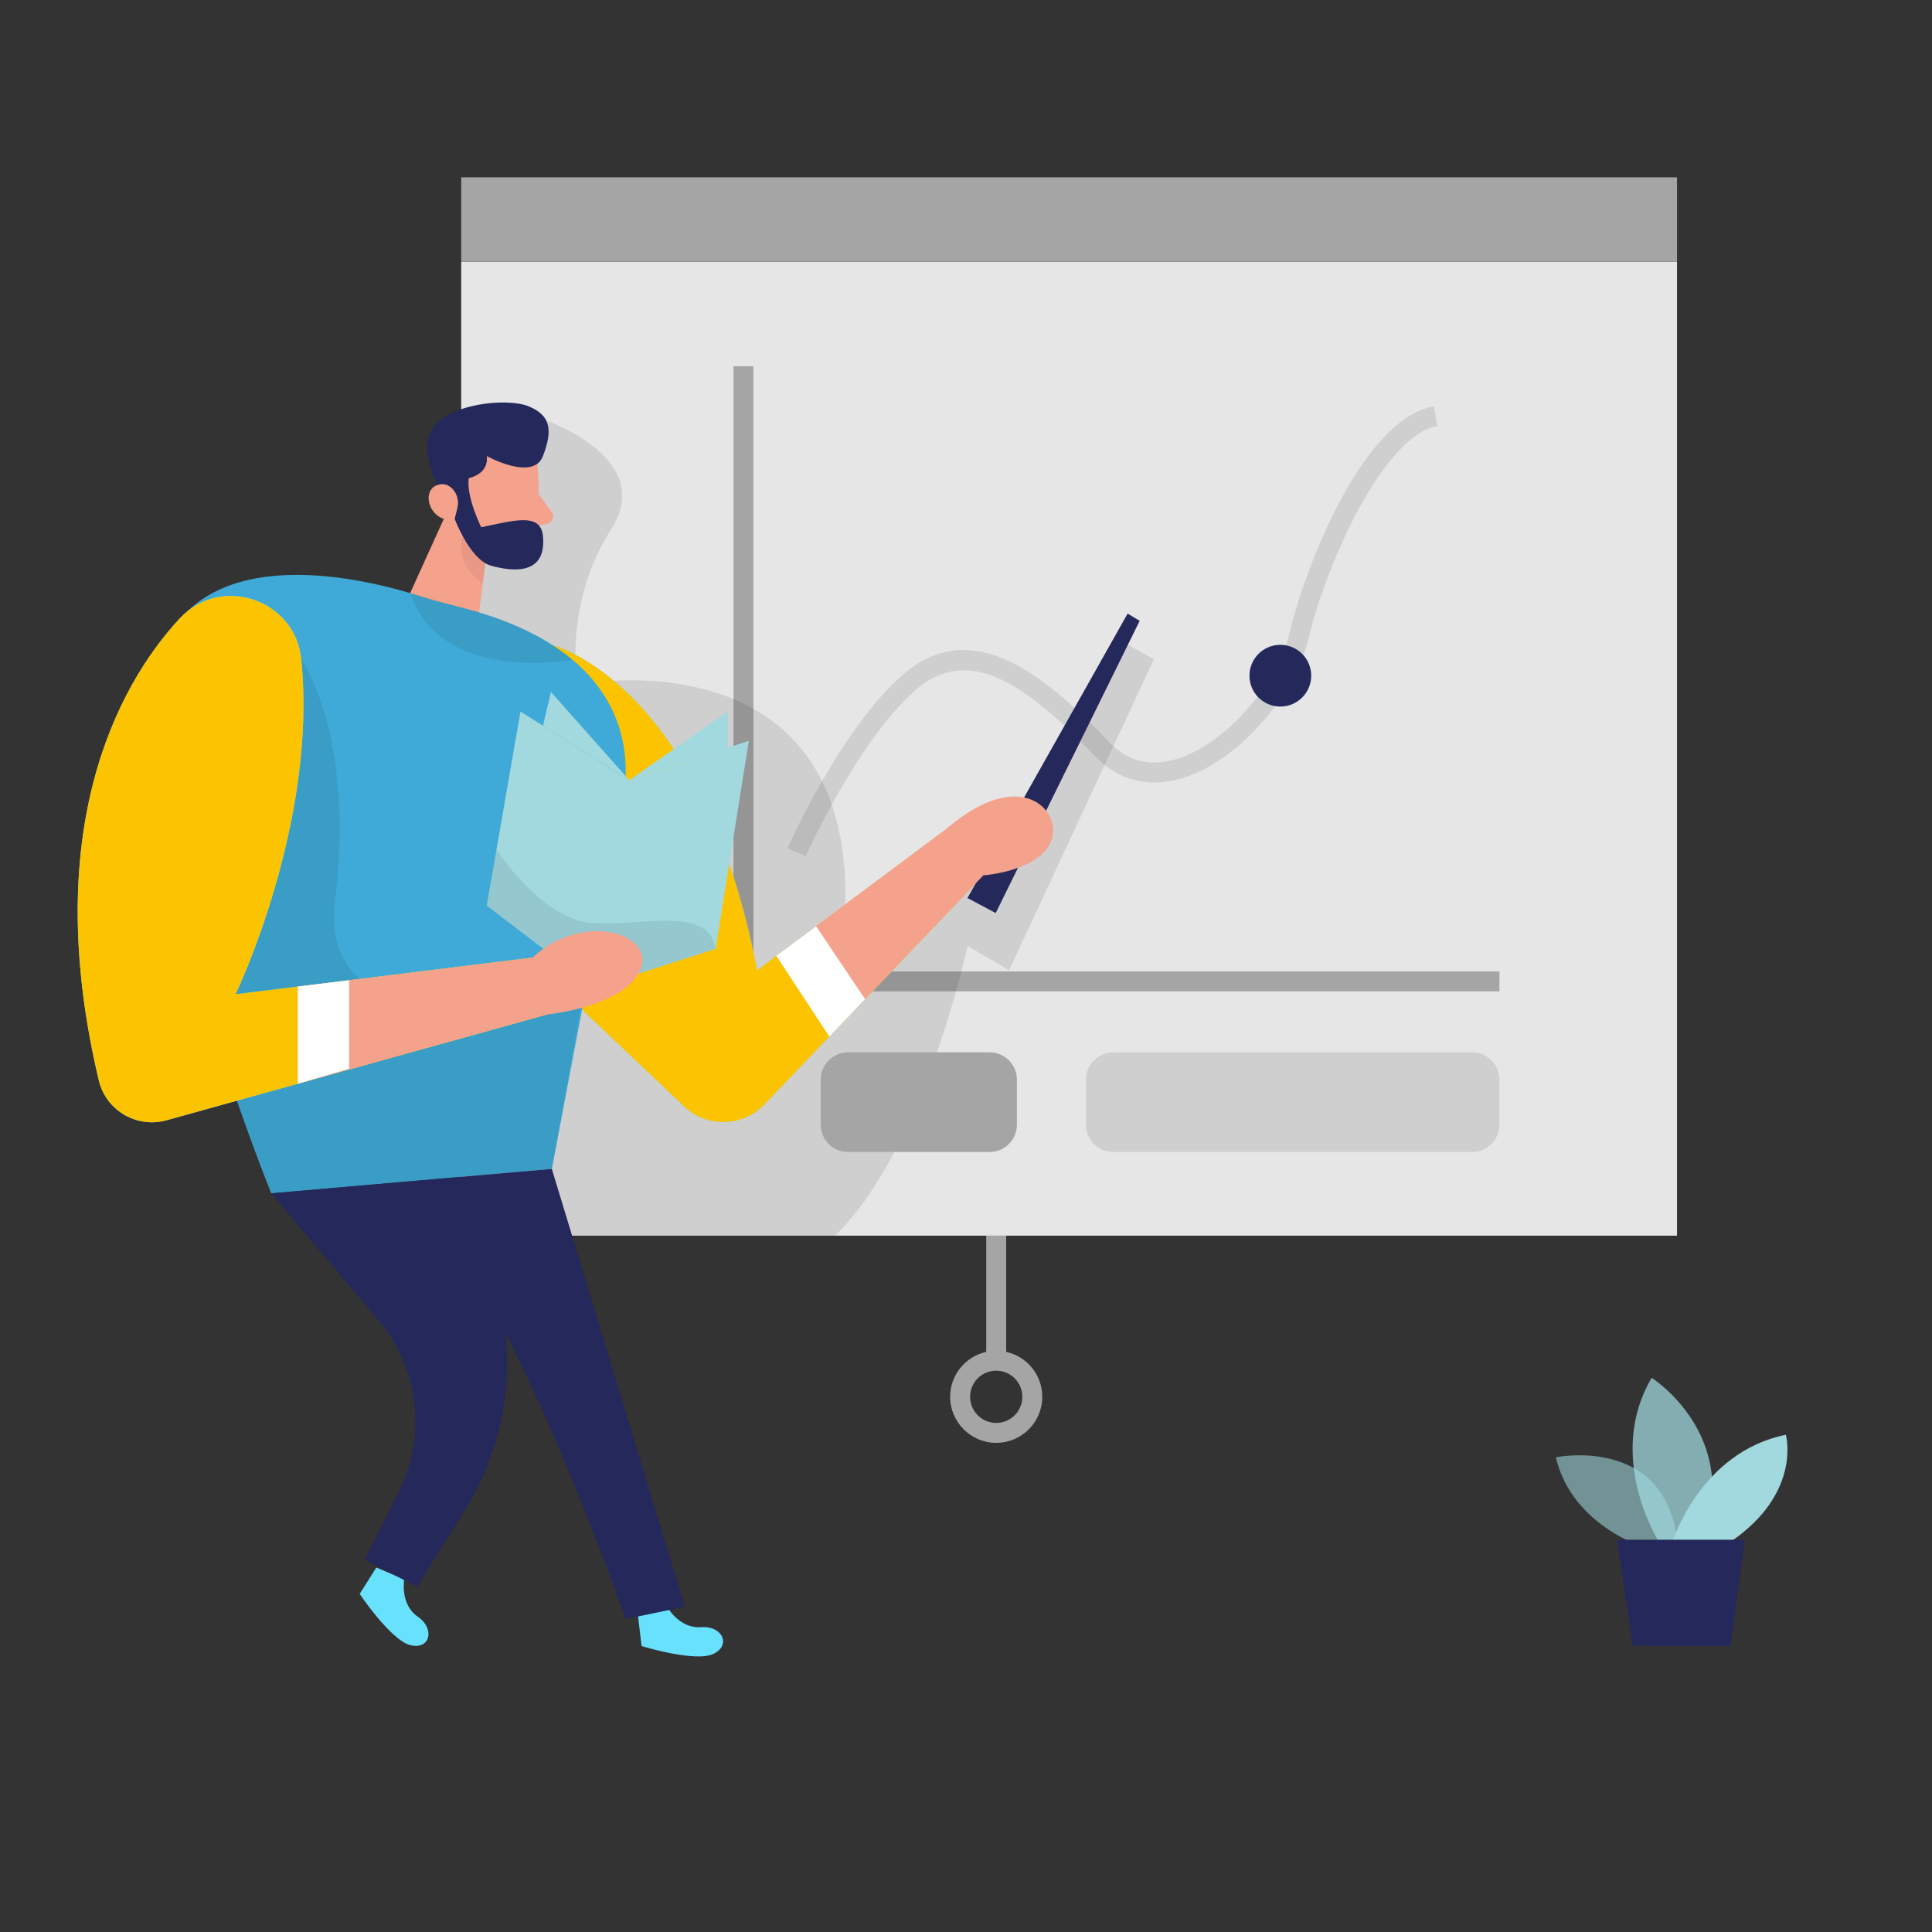 <svg width="500" height="500" viewBox="0 0 500 500" fill="none" xmlns="http://www.w3.org/2000/svg">
<rect x="0" y="0" width="500" height="500" fill="#333333" stroke="none"/>
<path d="M434.009 67.769H119.359V319.79H434.009V67.769Z" fill="#E6E6E6"/>
<path d="M388.058 256.561H189.828V94.781H194.988V251.411H388.058V256.561Z" fill="#A5A5A5"/>
<path opacity="0.1" d="M208.519 221.581L203.809 219.491C204.369 218.231 217.649 188.581 233.609 174.661C251.259 159.271 269.769 173.971 287.149 192.151C291.669 196.881 297.279 198.391 303.819 196.621C317.269 192.991 330.619 176.571 333.559 164.311C337.849 146.431 352.669 108.451 371.079 105.141L371.989 110.221C358.439 112.651 343.629 144.461 338.569 165.521C335.279 179.211 320.749 197.401 305.159 201.611C296.769 203.871 289.259 201.831 283.419 195.721C265.389 176.851 250.589 166.701 236.999 178.551C221.899 191.711 208.659 221.291 208.519 221.591V221.581Z" fill="#000001"/>
<path opacity="0.1" d="M138.759 107.891C138.759 107.891 170.579 117.591 158.109 137.081C145.639 156.571 149.489 177.141 149.489 177.141C149.489 177.141 220.219 163.311 218.779 234.041L246.539 228.791L269.039 204.681L291.889 166.881L298.639 170.581L261.149 251.101L250.389 244.791C250.389 244.791 239.449 296.881 216.159 319.771H119.359L118.559 257.941L119.359 154.231L138.769 107.891H138.759Z" fill="#000001"/>
<path d="M434.009 45.891H119.359V67.761H434.009V45.891Z" fill="#A5A5A5"/>
<path d="M260.398 349.859V319.789H255.238V349.859C249.908 351.039 245.898 355.799 245.898 361.489C245.898 368.059 251.248 373.409 257.818 373.409C264.388 373.409 269.738 368.059 269.738 361.489C269.738 355.799 265.738 351.039 260.398 349.859ZM257.818 368.249C254.088 368.249 251.058 365.219 251.058 361.489C251.058 357.759 254.088 354.729 257.818 354.729C261.548 354.729 264.578 357.759 264.578 361.489C264.578 365.219 261.548 368.249 257.818 368.249Z" fill="#A5A5A5"/>
<path opacity="0.1" d="M380.979 272.34H288.119C284.209 272.34 281.039 275.51 281.039 279.42V291.06C281.039 294.97 284.209 298.14 288.119 298.14H380.979C384.889 298.14 388.059 294.97 388.059 291.06V279.42C388.059 275.51 384.889 272.34 380.979 272.34Z" fill="#000001"/>
<path d="M256.098 272.34H219.478C215.568 272.34 212.398 275.51 212.398 279.42V291.06C212.398 294.97 215.568 298.14 219.478 298.14H256.098C260.009 298.14 263.178 294.97 263.178 291.06V279.42C263.178 275.51 260.009 272.34 256.098 272.34Z" fill="#A5A5A5"/>
<path d="M331.349 182.859C335.762 182.859 339.339 179.282 339.339 174.869C339.339 170.456 335.762 166.879 331.349 166.879C326.937 166.879 323.359 170.456 323.359 174.869C323.359 179.282 326.937 182.859 331.349 182.859Z" fill="#24285B"/>
<path opacity="0.58" d="M426.871 400.906C426.871 400.906 407.031 395.576 402.641 377.146C402.641 377.146 433.331 370.806 434.331 402.506L426.871 400.906Z" fill="#A1D9DF"/>
<path opacity="0.73" d="M429.291 398.938C429.291 398.938 415.351 377.098 427.451 356.578C427.451 356.578 450.861 371.308 440.601 398.938H429.281H429.291Z" fill="#A1D9DF"/>
<path d="M432.859 398.936C432.859 398.936 440.079 375.786 462.179 371.316C462.179 371.316 466.389 386.316 447.969 398.936H432.859Z" fill="#A1D9DF"/>
<path d="M418.48 398.477L422.61 425.947H447.92L451.54 398.477H418.48Z" fill="#24285B"/>
<path d="M142.809 166.883C142.809 166.883 181.709 176.403 195.919 251.123L244.569 214.813L254.489 226.553L197.829 285.843C192.229 291.703 182.939 291.933 177.049 286.353L143.149 254.193L142.809 166.883Z" fill="#68E1FD"/>
<path d="M142.809 166.883C142.809 166.883 181.709 176.403 195.919 251.123L244.569 214.813L254.489 226.553L197.829 285.843C192.229 291.703 182.939 291.933 177.049 286.353L143.149 254.193L142.809 166.883Z" fill="url(#paint0_linear_83_2)"/>
<path d="M139.11 120.151C139.11 120.151 140.16 132.281 138.12 140.351C137.29 143.621 133.91 145.631 130.65 144.761C126.6 143.671 121.44 141.031 120.09 134.601L116.45 123.961C116.45 123.961 114.4 117.221 121.27 112.281C128.13 107.341 138.84 112.731 139.11 120.151Z" fill="#F4A28C"/>
<path d="M118.271 126.773L104.391 157.353L122.461 170.763L126.061 141.993L118.271 126.773Z" fill="#F4A28C"/>
<path d="M117.639 156.762C114.579 156.032 111.539 155.182 108.539 154.232C95.059 149.922 53.619 139.392 41.779 168.342C27.569 203.072 70.199 308.842 70.199 308.842L142.819 302.532L160.179 210.972C160.179 210.972 175.149 170.562 117.639 156.782V156.762Z" fill="#3FAAD7"/>
<path d="M139.388 127.832L142.778 132.522C143.618 133.682 142.968 135.322 141.558 135.582L136.898 136.462L139.378 127.832H139.388Z" fill="#F4A28C"/>
<path opacity="0.31" d="M125.96 142.802C125.96 142.802 121.86 140.442 120.42 137.082C120.42 137.082 116.09 144.672 124.93 151.042L125.96 142.802Z" fill="#CE8172"/>
<path opacity="0.08" d="M148.201 170.762C148.201 170.762 114.111 177.212 106.141 153.492L123.991 158.482C123.991 158.482 137.391 161.882 148.191 170.762H148.201Z" fill="#000001"/>
<path d="M172.62 415.812C172.62 415.812 175.82 421.552 181.4 421.112C186.99 420.672 189.32 425.823 184.59 428.043C179.86 430.263 166.04 425.992 166.04 425.992L165.09 417.983L172.62 415.812Z" fill="#68E1FD"/>
<path d="M104.602 408.72C104.602 408.72 103.472 415.19 108.092 418.37C112.712 421.55 111.282 427.02 106.212 425.77C101.142 424.52 93.082 412.5 93.082 412.5L97.392 405.68L104.602 408.73V408.72Z" fill="#68E1FD"/>
<path opacity="0.08" d="M77.95 170.592C77.95 170.592 91.99 190.072 86.73 232.702C81.469 275.322 150.93 257.432 150.93 257.432L142.81 302.512L70.189 308.822L61.3 284.852L43.27 222.332L77.95 170.582V170.592Z" fill="#000001"/>
<path d="M125.961 234.381L134.701 184.141L162.851 201.921L193.801 191.711L185.221 245.561L153.831 255.641L125.961 234.381Z" fill="#A1D9DF"/>
<path d="M46.53 160.032C30.1 177.742 10.34 215.472 25.58 279.622C27.43 287.392 35.4 292.062 43.1 289.922L141.47 262.572L137.79 247.842L60.96 257.312C60.96 257.312 82.26 213.132 77.96 170.592C76.39 155.092 57.13 148.612 46.54 160.032H46.53Z" fill="#68E1FD"/>
<path opacity="0.08" d="M128.479 219.891C128.479 219.891 140.169 237.851 153.059 238.861C165.939 239.871 183.339 234.111 185.219 245.561L153.819 255.641L125.949 234.391L128.469 219.901L128.479 219.891Z" fill="#000001"/>
<path d="M46.53 160.032C30.1 177.742 10.34 215.472 25.58 279.622C27.43 287.392 35.4 292.062 43.1 289.922L141.47 262.572L137.79 247.842L60.96 257.312C60.96 257.312 82.26 213.132 77.96 170.592C76.39 155.092 57.13 148.612 46.54 160.032H46.53Z" fill="url(#paint1_linear_83_2)"/>
<path d="M77.07 255.32V280.48L141.46 262.57C141.46 262.57 161.46 260.59 165.67 251.12C169.88 241.65 150.94 235.62 137.78 247.84L77.07 255.32Z" fill="#F4A28C"/>
<path d="M77.07 255.32V280.47L90.35 276.57V253.68L77.07 255.32Z" fill="white"/>
<path d="M162.852 201.92L142.592 179.09L140.512 187.81L162.852 201.92Z" fill="#A1D9DF"/>
<path d="M70.191 308.832L97.951 341.692C108.431 354.102 110.501 371.562 103.221 386.072L94.371 403.702L107.941 410.642L120.371 390.722C130.911 373.832 133.941 353.322 128.741 334.112C127.061 327.902 128.371 321.262 132.301 316.162L142.811 302.512L70.191 308.822V308.832Z" fill="#24285B"/>
<path d="M162.852 201.921L188.302 184.141V193.521L162.852 201.921Z" fill="#A1D9DF"/>
<path d="M250.379 232.411L291.829 158.801L294.949 160.671L257.689 236.291L250.379 232.411Z" fill="#24285B"/>
<path d="M142.809 302.512L177.239 415.812L161.919 419.002C161.919 419.002 138.449 351.092 115.219 318.472L142.799 302.512H142.809Z" fill="#24285B"/>
<path d="M206.57 243.16L220.66 261.94L254.49 226.54C254.49 226.54 268.51 225.58 271.93 217.95C275.35 210.32 264.56 197.43 244.57 214.79L206.57 243.15V243.16Z" fill="#F4A28C"/>
<path d="M200.922 247.381L214.632 268.261L223.882 258.581L211.202 239.711L200.922 247.381Z" fill="white"/>
<path d="M117.269 133.262C117.269 133.262 121.329 144.862 127.179 146.432C133.029 148.012 141.459 148.762 140.519 138.732C139.929 132.502 132.829 134.762 124.539 136.452C124.539 136.452 120.639 128.672 121.309 123.742C121.309 123.742 126.599 122.752 125.969 118.022C125.969 118.022 137.979 124.682 140.519 118.022C143.059 111.362 142.559 107.562 136.909 105.192C131.259 102.822 115.469 104.402 111.519 111.502C107.569 118.602 117.279 133.252 117.279 133.252L117.269 133.262Z" fill="#24285B"/>
<path d="M118.36 131.542C118.86 129.582 118.28 127.432 116.72 126.162C115.74 125.362 114.44 124.932 112.82 125.682C108.76 127.562 111.66 135.622 117.64 134.402L118.36 131.552V131.542Z" fill="#F4A28C"/>
<defs>
<linearGradient id="paint0_linear_83_2" x1="-2205.93" y1="641.531" x2="-2205.93" y2="802.461" gradientUnits="userSpaceOnUse">
<stop stop-color="#FCC400"/>
<stop offset="0.162" stop-color="#FBC000"/>
<stop offset="0.307" stop-color="#FBB500"/>
<stop offset="0.446" stop-color="#FBA300"/>
<stop offset="0.581" stop-color="#FA8900"/>
<stop offset="0.712" stop-color="#FA6800"/>
<stop offset="0.842" stop-color="#F93F00"/>
<stop offset="0.967" stop-color="#F81000"/>
<stop offset="1" stop-color="#F80300"/>
</linearGradient>
<linearGradient id="paint1_linear_83_2" x1="-2532.14" y1="677.669" x2="-2532.14" y2="855.138" gradientUnits="userSpaceOnUse">
<stop stop-color="#FCC400"/>
<stop offset="0.162" stop-color="#FBC000"/>
<stop offset="0.307" stop-color="#FBB500"/>
<stop offset="0.446" stop-color="#FBA300"/>
<stop offset="0.581" stop-color="#FA8900"/>
<stop offset="0.712" stop-color="#FA6800"/>
<stop offset="0.842" stop-color="#F93F00"/>
<stop offset="0.967" stop-color="#F81000"/>
<stop offset="1" stop-color="#F80300"/>
</linearGradient>
</defs>
</svg>
